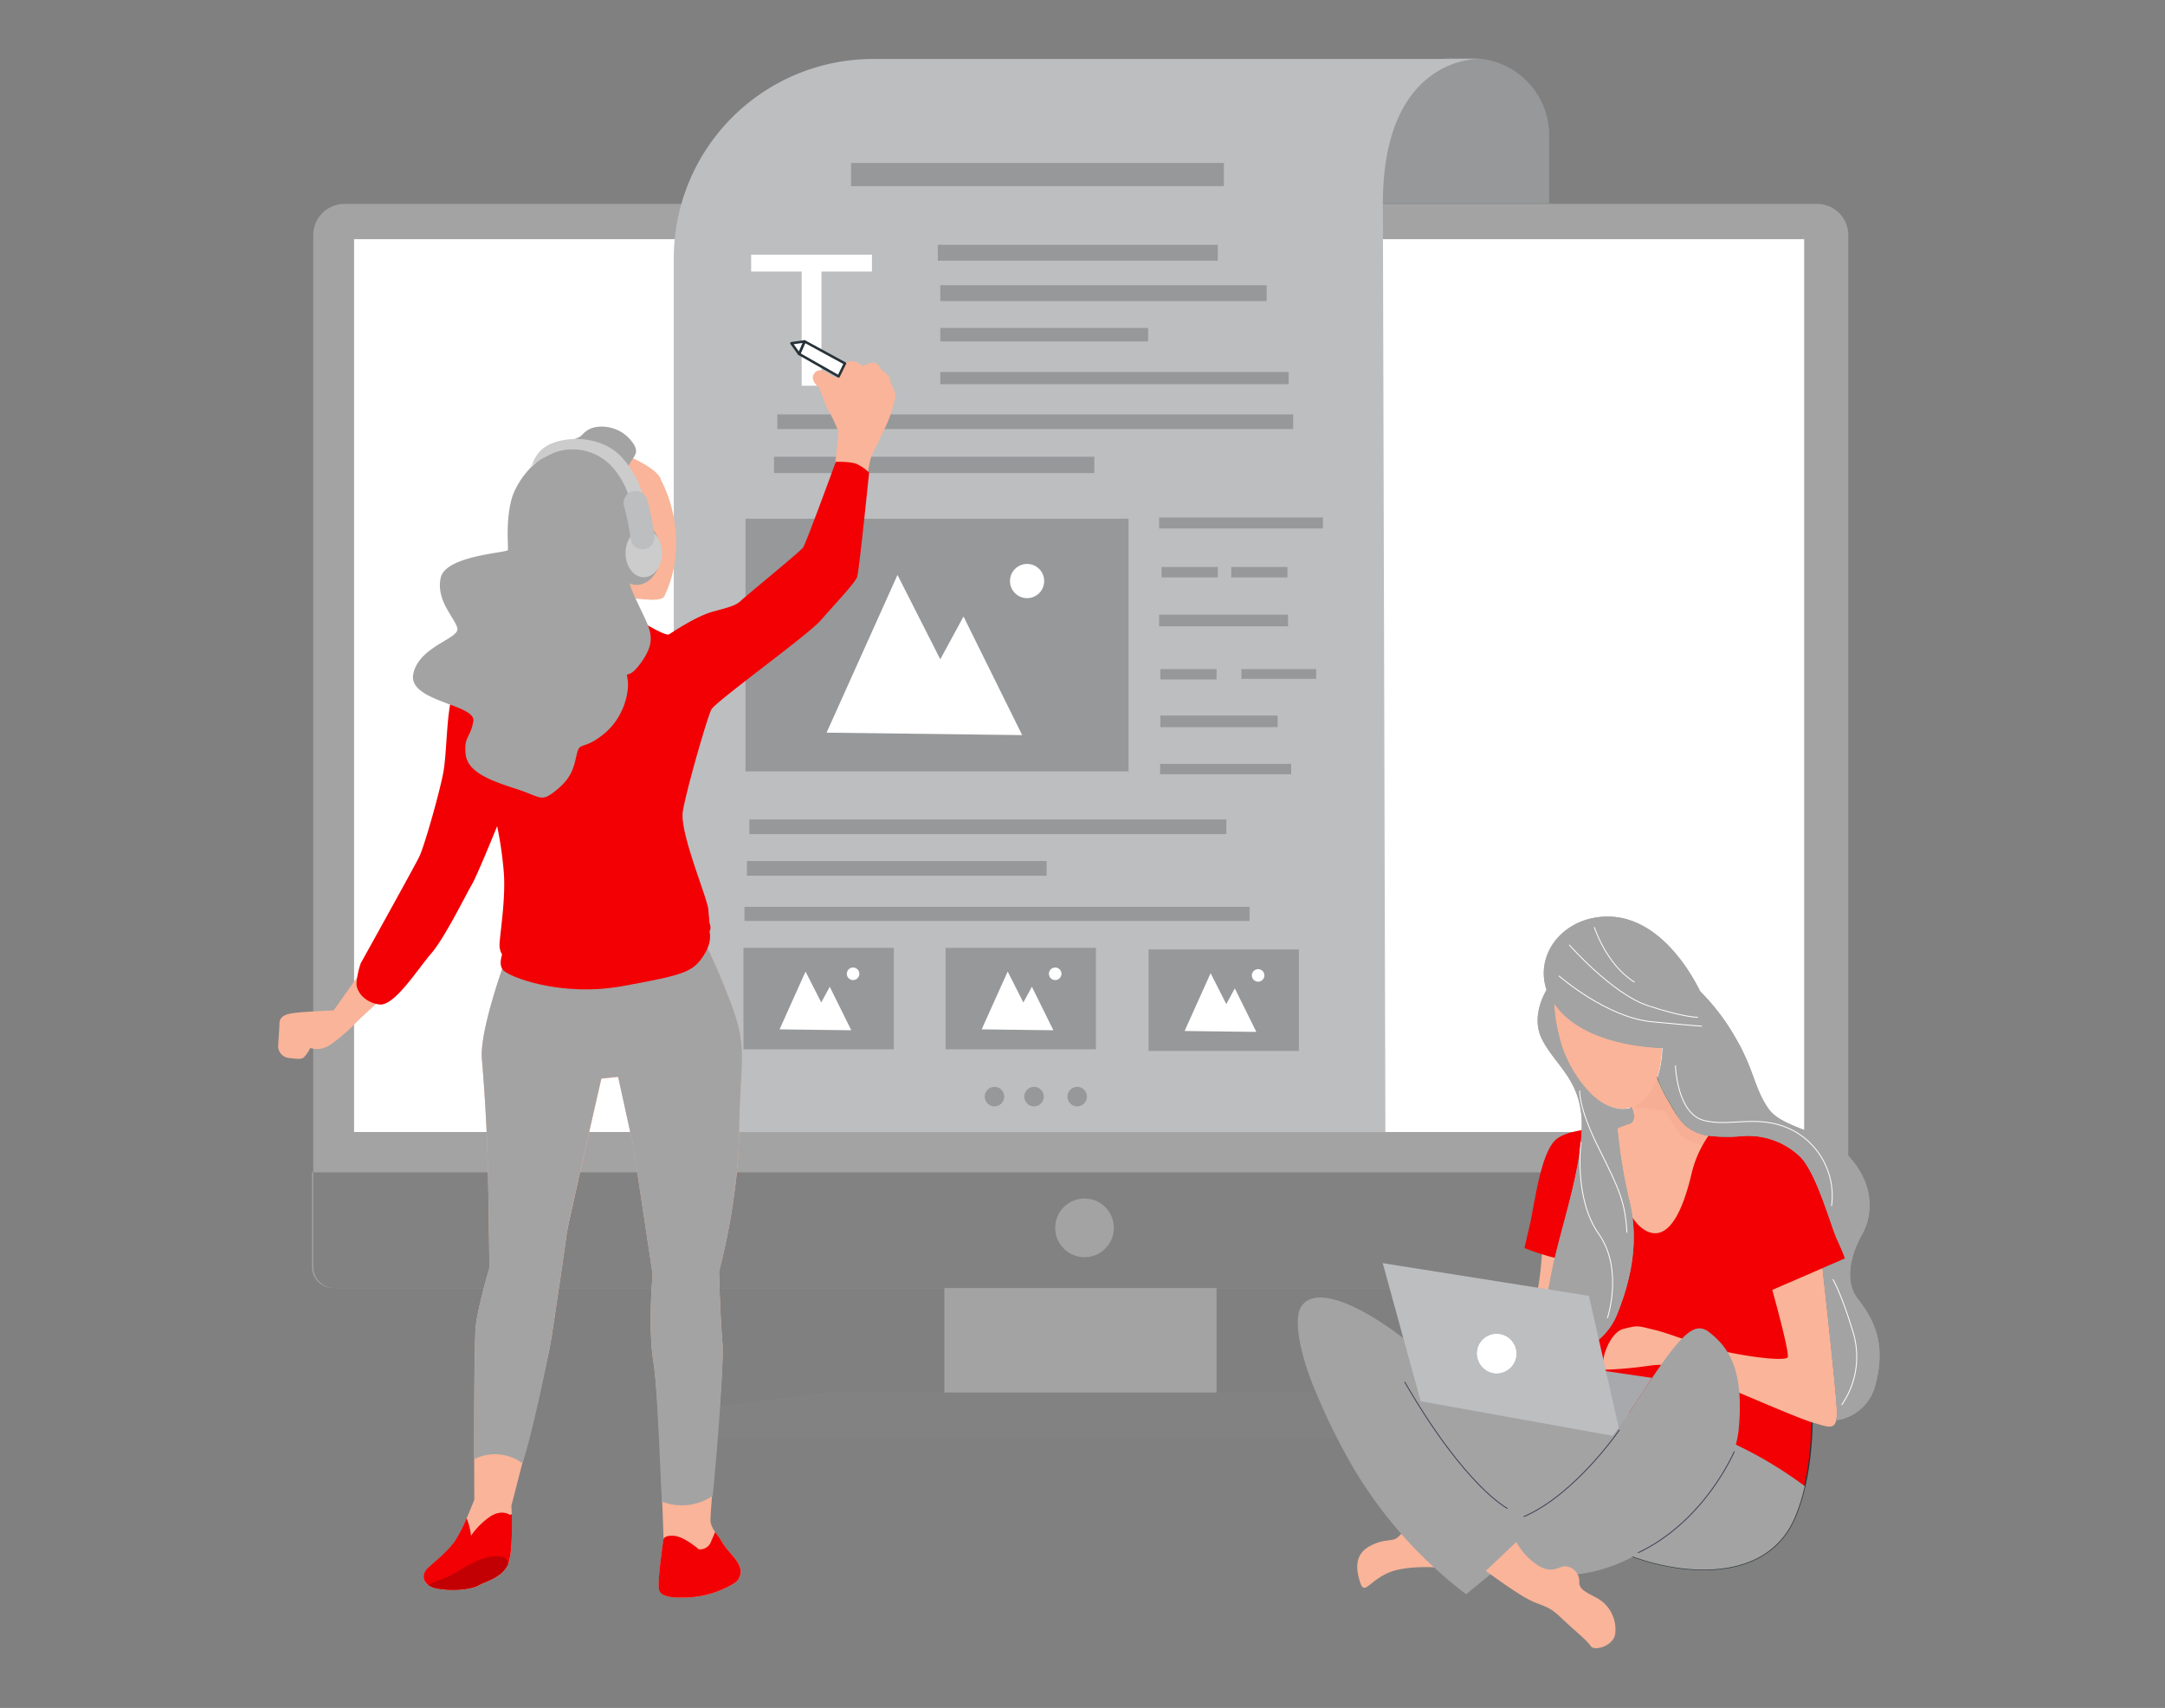 <svg id="baeb109e-6364-4a53-b5bc-1db28d334fb1" data-name="Layer 1" xmlns="http://www.w3.org/2000/svg" xmlns:xlink="http://www.w3.org/1999/xlink" width="865.76" height="682.89" viewBox="0 0 865.76 682.89"><rect x="0" y="0" width="865.76" height="682.89" fill="#808080" stroke="none"/><defs><clipPath id="b55905f9-272a-4d86-8c86-019de7ca8e49"><path id="b06eced8-345f-4aa3-99f0-bf328789b24b" data-name="SVGID" d="M659,492.48c9.81,4.06,15.09-13.07,17.55-23.7A45,45,0,0,1,683.26,454c-9.82-1.66-11.94-6.81-16.1-13.74a59.29,59.29,0,0,1-6.54-15.53l-11,13.07s6.95,9.81,1.65,11.44a29.92,29.92,0,0,0-4.73,1.85C642.6,466.24,649.67,488.6,659,492.48Z" fill="none"/></clipPath></defs><path d="M580.39,23.34h8.32a30.75,30.75,0,0,1,30.75,30.75V81.27a0,0,0,0,1,0,0H552a0,0,0,0,1,0,0V51.73a28.39,28.39,0,0,1,28.39-28.39Z" fill="#bcbec0"/><path d="M580.39,23.34h8.32a30.75,30.75,0,0,1,30.75,30.75V81.27a0,0,0,0,1,0,0H552a0,0,0,0,1,0,0V51.73a28.39,28.39,0,0,1,28.39-28.39Z" opacity="0.2"/><rect x="377.64" y="509.83" width="108.85" height="54.1" fill="#a3a3a3"/><polygon points="599.25 574.85 599.25 564.58 529.51 556.76 331.36 556.76 266.18 565.24 266.18 575.01 599.25 574.85" fill="#a3a3a3"/><polygon points="599.25 574.85 599.25 564.58 529.51 556.76 331.36 556.76 266.18 565.24 266.18 575.01 599.25 574.85" opacity="0.2"/><path d="M137.72,81.53H726.63A12.48,12.48,0,0,1,739.11,94V505.53a9.47,9.47,0,0,1-9.47,9.47H134.72a9.47,9.47,0,0,1-9.47-9.47V94A12.48,12.48,0,0,1,137.72,81.53Z" fill="#a3a3a3"/><rect x="141.59" y="95.63" width="579.87" height="356.99" fill="#fff"/><path d="M124.74,468.73H739.11a0,0,0,0,1,0,0v37.72a8.55,8.55,0,0,1-8.55,8.55H133.29a8.55,8.55,0,0,1-8.55-8.55V468.73A0,0,0,0,1,124.74,468.73Z" fill="#a3a3a3"/><path d="M125.24,468.73H739.62a0,0,0,0,1,0,0v37.72a8.55,8.55,0,0,1-8.55,8.55H133.8a8.55,8.55,0,0,1-8.55-8.55V468.73A0,0,0,0,1,125.24,468.73Z" opacity="0.2"/><circle cx="433.69" cy="490.93" r="11.73" fill="#a3a3a3"/><path d="M554,452.64H269.44V103.33a79.72,79.72,0,0,1,79.68-79.75h242S553,22.61,553,81.31Z" fill="#bcbec0"/><rect x="340.32" y="65.14" width="149.1" height="9.29" opacity="0.2"/><rect x="375.03" y="97.89" width="111.95" height="6.36" opacity="0.2"/><rect x="376.01" y="114.02" width="130.52" height="6.36" opacity="0.2"/><rect x="376.01" y="131.13" width="83.11" height="5.38" opacity="0.2"/><rect x="376.01" y="148.73" width="139.32" height="4.89" opacity="0.2"/><rect x="310.83" y="165.68" width="206.3" height="5.87" opacity="0.2"/><rect x="309.52" y="182.62" width="128.08" height="6.52" opacity="0.2"/><polygon points="348.68 101.84 348.68 108.57 328.49 108.57 328.49 154.23 320.58 154.23 320.58 108.57 300.38 108.57 300.38 101.84 348.68 101.84" fill="#fff"/><rect x="298.12" y="207.39" width="153.17" height="101.03" opacity="0.2"/><polygon points="330.54 292.94 358.9 229.88 376.01 263.61 385.3 246.5 408.76 293.92 330.54 292.94" fill="#fff"/><circle cx="410.72" cy="232.32" r="6.84" fill="#fff"/><rect x="463.51" y="206.9" width="65.51" height="4.4" opacity="0.2"/><rect x="463.51" y="245.77" width="51.57" height="4.64" opacity="0.2"/><rect x="464" y="286.1" width="46.93" height="4.64" opacity="0.2"/><rect x="464.49" y="226.7" width="22.49" height="4.16" opacity="0.2"/><rect x="492.35" y="226.7" width="22.49" height="4.16" opacity="0.2"/><rect x="464" y="267.52" width="22.49" height="4.16" opacity="0.2"/><rect x="496.43" y="267.52" width="29.9" height="3.91" opacity="0.2"/><rect x="463.92" y="305.41" width="52.39" height="4.16" opacity="0.2"/><rect x="299.66" y="327.65" width="190.74" height="5.87" opacity="0.2"/><rect x="298.69" y="344.27" width="119.85" height="5.87" opacity="0.2"/><rect x="297.71" y="362.6" width="201.98" height="5.62" opacity="0.2"/><rect x="297.3" y="378.98" width="60.13" height="40.57" opacity="0.2"/><rect x="378.13" y="378.98" width="60.13" height="40.57" opacity="0.2"/><rect x="459.28" y="379.63" width="60.13" height="40.57" opacity="0.2"/><circle cx="397.68" cy="438.46" r="3.91" opacity="0.2"/><circle cx="413.49" cy="438.46" r="3.91" opacity="0.2"/><circle cx="430.76" cy="438.46" r="3.91" opacity="0.2"/><path d="M633.23,508c0,15.09-6.51,37.16-11.42,36.74s-15.51-6.14-15.51-6.14a143.83,143.83,0,0,0,7.4-18c2.83-9,3.25-25.72,3.25-25.72C627.56,488.41,633.23,492.92,633.23,508Z" fill="#f9b499"/><path d="M651.65,453.29A111.94,111.94,0,0,0,641.44,466c-6.12,8.68-11.32,38.37-11.32,38.37a44.26,44.26,0,0,0-5.72-.82A95.47,95.47,0,0,1,609.61,499l2-8.59c2.05-8.58,4.44-30.2,11-35.11s23.85-4.26,23.85-4.26C654.41,450,651.65,453.29,651.65,453.29Z" fill="#f20004"/><path d="M649.6,437.79s7,9.81,1.65,11.44-17.13,6.09-21.23,26.92-4.07,62.09-3.67,88.2,5.28,50.26,26.53,57.95,53.8,10.21,64.83-15.51,7.27-66.21.81-102.87-14.23-49-29.32-49.39-17.11-6.12-22-14.28a59.29,59.29,0,0,1-6.54-15.53Z" fill="#f20004"/><path d="M649.6,437.79s7,9.81,1.65,11.44-17.13,6.09-21.23,26.92-4.07,62.09-3.67,88.2,5.28,50.26,26.53,57.95,53.8,10.21,64.83-15.51,7.27-66.21.81-102.87-14.23-49-29.32-49.39-17.11-6.12-22-14.28a59.29,59.29,0,0,1-6.54-15.53Z" fill="none" stroke="#263238" stroke-linecap="round" stroke-linejoin="round" stroke-width="0.49"/><path d="M659,492.48c9.81,4.06,15.09-13.07,17.55-23.7A45,45,0,0,1,683.26,454c-9.82-1.66-11.94-6.81-16.1-13.74a59.29,59.29,0,0,1-6.54-15.53l-11,13.07s6.95,9.81,1.65,11.44a29.92,29.92,0,0,0-4.73,1.85C642.6,466.24,649.67,488.6,659,492.48Z" fill="#f9b499"/><g clip-path="url(#b55905f9-272a-4d86-8c86-019de7ca8e49)"><path d="M665.58,444.15l-12.16-1.56a33.66,33.66,0,0,0,9.18-11.17h0c10.18,23.45,20.36,22.2,20.36,22.2l-2.46,4.21a27.2,27.2,0,0,1-8.53-4" fill="#f4a68e" opacity="0.4" style="isolation:isolate"/></g><path d="M707.47,511.27s8.57,30.25,7.36,31.49-11.42.39-23.25-2-22.89-7.35-29.82-9-6.53-2-12.65-.4-10.58,16.27-6.49,16.27A161,161,0,0,0,659.88,546c6.54-.81,7.84.1,15.93,2.86s43.18,18.39,49.32,20,9.81,4.09,9.39-5.32S728,499.85,728,499.85Z" fill="#f9b499"/><path d="M695,480.27l12.65,35.93,30.21-13.07a80.85,80.85,0,0,0-3.26-7.74c-2.46-5.33-8.26-26.56-14.79-33.07A30.08,30.08,0,0,0,697,454.11a62.84,62.84,0,0,1-13.71-.12" fill="#f20004"/><ellipse cx="642.91" cy="408.34" rx="20.52" ry="35.73" transform="translate(-80.23 169.3) rotate(-14.13)" fill="#f9b499"/><path d="M681.85,453.47a20,20,0,0,1-5.5-2.47c-6-3.8-11.83-15.34-13.71-19" fill="#92e3a9" opacity="0.4" style="isolation:isolate"/><path d="M616.61,415.49c5.32,10.61,15.93,16.3,15.93,34.28s-8.58,41.62-11.84,58-4.88,23.77.42,30.62,20.39-.49,25.3-12.32,9.39-28.16,5.3-45.3a211.44,211.44,0,0,1-4.93-29.59,31.9,31.9,0,0,1,4.61-1.8h0a2.47,2.47,0,0,0,1.8-1.68,7.31,7.31,0,0,0-.71-4.81l-.72.25a12.6,12.6,0,0,1-5.6,0l-.86-.22-1-.32-.86-.32-1-.45-.87-.44a10.81,10.81,0,0,1-1-.62,7,7,0,0,1-.82-.51c-.37-.23-.71-.5-1.08-.77l-.74-.59-1.18-1a49.79,49.79,0,0,1-13.49-24.46,59.74,59.74,0,0,1-1.78-12.33,27.09,27.09,0,0,0,1.83,2.47c11.24,13.21,33.48,15.18,41.52,15.46a41,41,0,0,1-2,11.93,61.57,61.57,0,0,0,4.54,9.35c.76,1.25,1.45,2.46,2.14,3.6V444l.64,1.06h0a17.08,17.08,0,0,0,13.07,9.05,62.84,62.84,0,0,0,13.71.12,30.1,30.1,0,0,1,22.86,8.19c6.63,6.51,12.35,27.79,14.79,33.06s3.26,7.75,3.26,7.75l-9,3.89c1.65,15.07,5.4,49.12,5.72,56.52a17.07,17.07,0,0,1-.22,4.22A18.73,18.73,0,0,0,750,553.46c4.49-16.65-1.16-26.56-6.93-33.91s-2.93-17.95,1.63-26.11,4.51-20.39-5.3-31-26.58-11.05-32.25-19.21-5.67-15.51-13.07-28.16a87.22,87.22,0,0,0-14.2-18.71c-5.95-12-18.5-29.54-36.42-29.87s-29.94,14.75-25,29.27C616.19,399.74,612.79,407.83,616.61,415.49Z" fill="#a3a3a3"/><path d="M616.61,415.49c5.32,10.61,15.93,16.3,15.93,34.28s-8.58,41.62-11.84,58-4.88,23.77.42,30.62,20.39-.49,25.3-12.32,9.39-28.16,5.3-45.3a211.44,211.44,0,0,1-4.93-29.59,31.9,31.9,0,0,1,4.61-1.8h0a2.47,2.47,0,0,0,1.8-1.68,7.31,7.31,0,0,0-.71-4.81l-.72.25a12.6,12.6,0,0,1-5.6,0l-.86-.22-1-.32-.86-.32-1-.45-.87-.44a10.81,10.81,0,0,1-1-.62,7,7,0,0,1-.82-.51c-.37-.23-.71-.5-1.08-.77l-.74-.59-1.18-1a49.79,49.79,0,0,1-13.49-24.46,59.74,59.74,0,0,1-1.78-12.33,27.09,27.09,0,0,0,1.83,2.47c11.24,13.21,33.48,15.18,41.52,15.46a41,41,0,0,1-2,11.93,61.57,61.57,0,0,0,4.54,9.35c.76,1.25,1.45,2.46,2.14,3.6V444l.64,1.06h0a17.08,17.08,0,0,0,13.07,9.05,62.84,62.84,0,0,0,13.71.12,30.1,30.1,0,0,1,22.86,8.19c6.63,6.51,12.35,27.79,14.79,33.06s3.26,7.75,3.26,7.75l-9,3.89c1.65,15.07,5.4,49.12,5.72,56.52a17.07,17.07,0,0,1-.22,4.22A18.73,18.73,0,0,0,750,553.46c4.49-16.65-1.16-26.56-6.93-33.91s-2.93-17.95,1.63-26.11,4.51-20.39-5.3-31-26.58-11.05-32.25-19.21-5.67-15.51-13.07-28.16a87.22,87.22,0,0,0-14.2-18.71c-5.95-12-18.5-29.54-36.42-29.87s-29.94,14.75-25,29.27C616.19,399.74,612.79,407.83,616.61,415.49Z" fill="#a3a3a3"/><path d="M680.47,410.27s-1.87,0-20-1.75-37-18.28-37-18.28" fill="none" stroke="#fff" stroke-linecap="round" stroke-linejoin="round" stroke-width="0.35"/><path d="M678.82,406.74s-5.89,0-20-4.71-31.22-24.16-31.22-24.16" fill="none" stroke="#fff" stroke-linecap="round" stroke-linejoin="round" stroke-width="0.35"/><path d="M653.5,392.61c-11.2-7-15.91-21.8-15.91-21.8" fill="none" stroke="#fff" stroke-linecap="round" stroke-linejoin="round" stroke-width="0.35"/><path d="M732.43,482.05a29.6,29.6,0,0,0-15.32-30c-13.56-7.06-25.32-1.19-35.92-4.12s-11.2-21.8-11.2-21.8" fill="none" stroke="#fff" stroke-linecap="round" stroke-linejoin="round" stroke-width="0.35"/><path d="M733,511.59s3.52,5.89,8.23,21.79a33.73,33.73,0,0,1-4.71,28.26" fill="none" stroke="#fff" stroke-linecap="round" stroke-linejoin="round" stroke-width="0.35"/><path d="M642.82,526.9s6.48-19.46-3.53-33.59-7.07-36.51-7.07-36.51" fill="none" stroke="#fff" stroke-linecap="round" stroke-linejoin="round" stroke-width="0.35"/><path d="M650.56,492.75c-.59-11.79-2.93-17.09-11.19-33.59s-7.67-23-7.67-23" fill="none" stroke="#fff" stroke-linecap="round" stroke-linejoin="round" stroke-width="0.35"/><path d="M577.7,619s-6.36-1.26-6.81-5.1-7.27-3-7.27-3a18.74,18.74,0,0,0-4.27,3.41c-2.54,2.56-5.13.44-11.51,3.84s-5.6,9.51-3.9,14.62,3.43-.45,11.1-3.85S576,626.83,576,626.83Z" fill="#f9b499"/><path d="M527,558.51A250,250,0,0,0,541.9,588.1a176.58,176.58,0,0,0,44.38,49.32l11.29-9.23c6.66,2.54,18,3.16,34.84,1.06A62.73,62.73,0,0,0,653,622.37c21.23,7.72,53.73,10.06,64.7-15.58a72.35,72.35,0,0,0,4-12.6,163.65,163.65,0,0,0-27.56-16.59,38.38,38.38,0,0,0,1.13-5.9c2.44-25.32-4.91-33.48-11.44-38.78s-11.71,0-31.44,30.6c-.29.49-.61,1-.94,1.43-10.33-1.68-19-1.56-25.12,1.3v.37c-11.74-.91-33.56-6.19-61.65-28.82-21.69-17.49-40.41-24.49-44.9-14.28C517.53,528.65,519.93,542.61,527,558.51Z" fill="#a3a3a3"/><path d="M660.62,550.92l-68.37-10-24.14,19.34L644.77,574a110.58,110.58,0,0,0,7.69-10.58C655.54,558.71,658.28,554.52,660.62,550.92Z" fill="#a7a9ac"/><path d="M552.94,505.05l15.17,55.19,76.76,13.83c.76-1.06,1.62-2.15,2.46-3.26L635.4,518.12Z" fill="#bcbec0"/><path d="M591,538.91a7.84,7.84,0,1,1,5.35,9.86A8,8,0,0,1,591,538.91Z" fill="#fff"/><path d="M591,538.91a7.84,7.84,0,1,1,5.35,9.86A8,8,0,0,1,591,538.91Z" fill="#fff"/><path d="M606.38,616.51a25.94,25.94,0,0,0,9.19,9.73c5.62,3,7.57,0,10.56,0a6.05,6.05,0,0,1,5.4,6.49c0,3.6,5.15,4.68,8.92,7.4a14.4,14.4,0,0,1,5.43,13.26c-.82,4.86-8.45,6.9-9.8,4.73s-6.19-5.94-11.89-11.37-7.59-4.31-13.53-7.57-16.5-11.1-16.5-11.1Z" fill="#f9b499"/><path d="M655,620.87c26.87-12.67,38.54-40.56,38.54-40.56" fill="none" stroke="#3f3d56" stroke-miterlimit="10" stroke-width="0.35"/><path d="M561.7,552.52c24.46,42.26,41.15,50.62,41.15,50.62" fill="none" stroke="#3f3d56" stroke-miterlimit="10" stroke-width="0.35"/><path d="M609.31,606.42c20.61-8.83,38.29-34.74,38.29-34.74" fill="none" stroke="#3f3d56" stroke-miterlimit="10" stroke-width="0.35"/><path d="M265.67,238.4c-1.44,3-14.05.24-15.71.47s-4.75-7.61-6.89-24.51,3.08-33.78,7.83-32.12c0,0,12.53,5.08,13.49,9.84C264.39,192.08,277.1,214.24,265.67,238.4Z" fill="#f9b499"/><path d="M142.92,390.62,133.4,404s-12.85.48-16.92,1.19-4.76,2.38-4.76,4.52-.48,6.89-.48,9.05a4.85,4.85,0,0,0,4.53,4.28c2.37.23,4.52.7,5.71-.24a15.53,15.53,0,0,0,2.61-3.81s4.29,1.91,9.23-2.14a76.49,76.49,0,0,0,9.13-8c1.43-1.66,11.91-11,11.91-11Z" fill="#f9b499"/><path d="M202.11,383.84s-10.43,28.25-9.41,39.68,2,27.59,2.35,41.71.66,41.7.66,41.7-4.37,14.8-5.37,22.54-.67,70.15-.67,70.15S185,611.73,182,616.1s-7.4,7.7-10.77,10.77-2,7.4,4,8.4,13.11.34,16.14-1.33,9.42-3.08,11.77-8.42S204.5,602,204.5,602s13.84-52.68,16.14-67.81,5.71-38.34,6-41,13.85-61.88,13.85-61.88l6.72-.68,6.05,27.59L261,509.62s-2,20.85.34,35.31,4,70.5,4,70.5-2.69,17.83-1.67,20.52,5.71,3.08,12.77,2.69a39.13,39.13,0,0,0,16.81-5.38,5.51,5.51,0,0,0,2.36-7.4c-1.34-3.08-4.71-5.73-6.73-9.08s-4-5-4.7-8.08,5.72-60,4.7-72.17-1.33-28.25-1.33-28.25,7.69-27.59,8.06-56.17,3.71-32.62-3.36-51.12-11.1-25.23-11.1-25.23l-77.35,2Z" fill="#f9b499"/><path d="M288.87,536.48c-1-12.11-1.33-28.25-1.33-28.25s7.69-27.58,8.06-56.17,3.71-32.62-3.36-51.11-11.11-25.24-11.11-25.24l-77.34,2-1.68,6.06S191.68,412,192.7,423.47s2,27.59,2.35,41.71.66,41.7.66,41.7-4.37,14.8-5.37,22.54c-.63,4.8-.74,39.06-.74,54a18.56,18.56,0,0,1,19.34,1.65c4.07-12.39,10.36-42.53,11.67-51,2.35-15.14,5.7-38.34,6-41s13.85-61.88,13.85-61.88l6.72-.68,6.05,27.59L261,509.57s-2,20.85.34,35.31c1.45,8.86,2.63,41.87,3.34,55.51A22.11,22.11,0,0,0,285,598.1C286.5,583.72,289.6,545.22,288.87,536.48Z" fill="#a3a3a3"/><path d="M288.87,616.78c-1-1.71-2-3-2.89-4.23-.37.89-.85,2.06-1.54,3.55a4.7,4.7,0,0,1-5,3.37s-5.71-5-9.76-5.38-4.37,1.34-4.37,1.34-2.69,17.83-1.68,20.52,5.71,3.08,12.77,2.69a39.13,39.13,0,0,0,16.82-5.38,5.51,5.51,0,0,0,2.36-7.4C294.26,622.83,290.89,620.13,288.87,616.78Z" fill="#f20004"/><path d="M196.05,606.35a29.29,29.29,0,0,0-7.69,7.69,27.16,27.16,0,0,0-1.76-7,62.61,62.61,0,0,1-4.61,9c-3.08,4.37-7.4,7.69-10.77,10.77s-2,7.4,4,8.4,13.11.34,16.14-1.34,9.42-3.08,11.77-8.42c1.71-3.89,1.65-14.51,1.54-20l-.82.23S200.76,603.32,196.05,606.35Z" fill="#f20004"/><path d="M196.05,622.49c-7.69,1.35-12.11,6.06-18.15,8.41-2.65,1-5,2-6.76,2.76a9.16,9.16,0,0,0,4.06,1.54c6.05,1,13.11.34,16.14-1.34s9.42-3.08,11.77-8.42C203.07,625.52,203.79,621.1,196.05,622.49Z" fill="#f20004"/><path d="M196.05,622.49c-7.69,1.35-12.11,6.06-18.15,8.41-2.65,1-5,2-6.76,2.76a9.16,9.16,0,0,0,4.06,1.54c6.05,1,13.11.34,16.14-1.34s9.42-3.08,11.77-8.42C203.07,625.52,203.79,621.1,196.05,622.49Z" opacity="0.2"/><path d="M201.16,380.71s-2.14,4.53,0,7.14S224,398.79,249,394.27s28.08-5.71,32.31-12.14,2.39-10.46,1.19-13.55,13.57,9.52-27.6,12.84-51.82-5.71-51.82-5.71Z" fill="#f20004"/><path d="M329.62,148.42c2.35.9,3.66,3.08,5.73,2.08,0,0,2-10.36,9.67-4.17,0,0,3.9-2.08,5.47-1.05a5.73,5.73,0,0,1,2.08,2.88s3.08,1.54,3.39,3.38l.26,1.83s2.09,3.08,1.83,5.22a49.84,49.84,0,0,1-3.65,11.48c-2.09,4.69-5.48,11.21-6.26,13.29a96.78,96.78,0,0,0-1.83,11.22l-12.85-4.17s1.82-16.93,1.82-17.74a57.74,57.74,0,0,0-4.17-8.86c-1.54-2.88-2.09-5.48-3.65-8.87,0,0-3.43-2.79-2.13-5.07C325.33,149.87,326.24,147.13,329.62,148.42Z" fill="#f9b499"/><path d="M253.52,246.73s12.38,7.85,14,6.9,10.94-7.37,18.08-9.23,9.05-2.62,10.77-4.3,23.57-19.51,24.76-21.17,13.09-34.26,13.09-34.26,5.94-.25,8.57.94a18.76,18.76,0,0,1,4.76,3.34s-4,39.26-4.76,41.65-9.77,11.89-14.75,17.6-41.9,32.31-43.56,35.46-10,32.13-11.42,40.7,10,35,10.23,39.51,1.67,10.46-1.9,14.51-12.31,9-45.7,10.95-35.93-7.86-35.93-11.43,2.62-18.8,1.67-29.51a153.18,153.18,0,0,0-2.62-18.08s-8.09,20-10.23,23.56S177.85,375,172.43,381.24s-14.69,21.09-20.64,20.38-9.24-5.23-9.24-8.32a33.46,33.46,0,0,1,1.67-8.09s21.54-38.73,23.49-42.78,7.86-24.74,9.52-33.31,1.19-27.6,4.53-32.84,30.46-16.65,37.35-20.94S243.29,245.3,253.52,246.73Z" fill="#f20004"/><path d="M216.91,183a33.37,33.37,0,0,0-11.66,14.52c-3.32,9.05-1.89,21.17-2.14,22.37s-25,2.14-26.89,11.19,5.48,15.7,6.66,20-15.23,7.14-17.6,18.32,25.22,12.14,24,19-3.8,6-3.08,13.1,9.53,10.48,20,13.85,10,5.7,16.41.47,6.91-9.52,8.1-14.51,2.61-1.2,10.77-7.86,10.23-16.92,9.52-21.65-.23,1.19,5.71-7.38,3.34-12.62-.48-20.71-5.46-11.19-5-16.65,7.14-23.32,3.8-30-5.48-6.15-3.8-10.47,5.7-5.23.7-10.94-13.09-6-16.66-3.82-1.43,2.62-7.37,4.29A28.31,28.31,0,0,0,216.91,183Z" fill="#a3a3a3"/><path d="M264.23,221.15c0,7-4.31,12.72-9.64,12.72S245,228.18,245,221.15s4.32-12.74,9.64-12.74S264.23,214.12,264.23,221.15Z" fill="#ccc"/><path d="M264.23,221.15c0,7-4.31,12.72-9.64,12.72S245,228.18,245,221.15s4.32-12.74,9.64-12.74S264.23,214.12,264.23,221.15Z" opacity="0.2"/><path d="M264.75,221.15c0,5.32-3.28,9.65-7.31,9.65s-7.29-4.33-7.29-9.65,3.26-9.65,7.29-9.65S264.75,215.82,264.75,221.15Z" fill="#ccc"/><path d="M257.89,201.61a37.4,37.4,0,0,0-9.82-19.4c-5.46-5.48-14.57-7.87-23.19-6.16-6.61,1.36-9.9,4.22-11.81,9-.28.71-1.83,2.09-1.54,2.74-.72-1.74,9.55-6.65,10.68-7a21.34,21.34,0,0,1,22,5.26,32.31,32.31,0,0,1,8.28,16.31,2.71,2.71,0,0,0,2.69,2.33h.38A2.73,2.73,0,0,0,257.89,201.61Z" fill="#ccc"/><path d="M256.92,219.63a4.81,4.81,0,0,1-4.74-4.21,102,102,0,0,0-2.63-13.06,4.79,4.79,0,1,1,9.23-2.57,111,111,0,0,1,2.91,14.47,4.78,4.78,0,0,1-4.15,5.32h0A4.18,4.18,0,0,1,256.92,219.63Z" fill="#bcbec0"/><polygon points="319.55 141.52 335.35 150.5 337.88 145.31 321.74 136.51 319.55 141.52" fill="#fff" stroke="#263238" stroke-linecap="round" stroke-linejoin="round"/><polygon points="319.55 141.52 316.49 137.24 321.74 136.51 319.55 141.52" fill="#fff" stroke="#263238" stroke-linecap="round" stroke-linejoin="round"/><polygon points="311.74 411.57 322.13 388.45 328.41 400.82 331.81 394.54 340.42 411.93 311.74 411.57" fill="#fff"/><circle cx="341.14" cy="389.35" r="2.51" fill="#fff"/><polygon points="392.56 411.57 402.96 388.45 409.23 400.82 412.64 394.54 421.24 411.93 392.56 411.57" fill="#fff"/><circle cx="421.96" cy="389.35" r="2.51" fill="#fff"/><polygon points="473.71 412.22 484.11 389.1 490.38 401.47 493.79 395.19 502.39 412.58 473.71 412.22" fill="#fff"/><circle cx="503.11" cy="390" r="2.51" fill="#fff"/></svg>